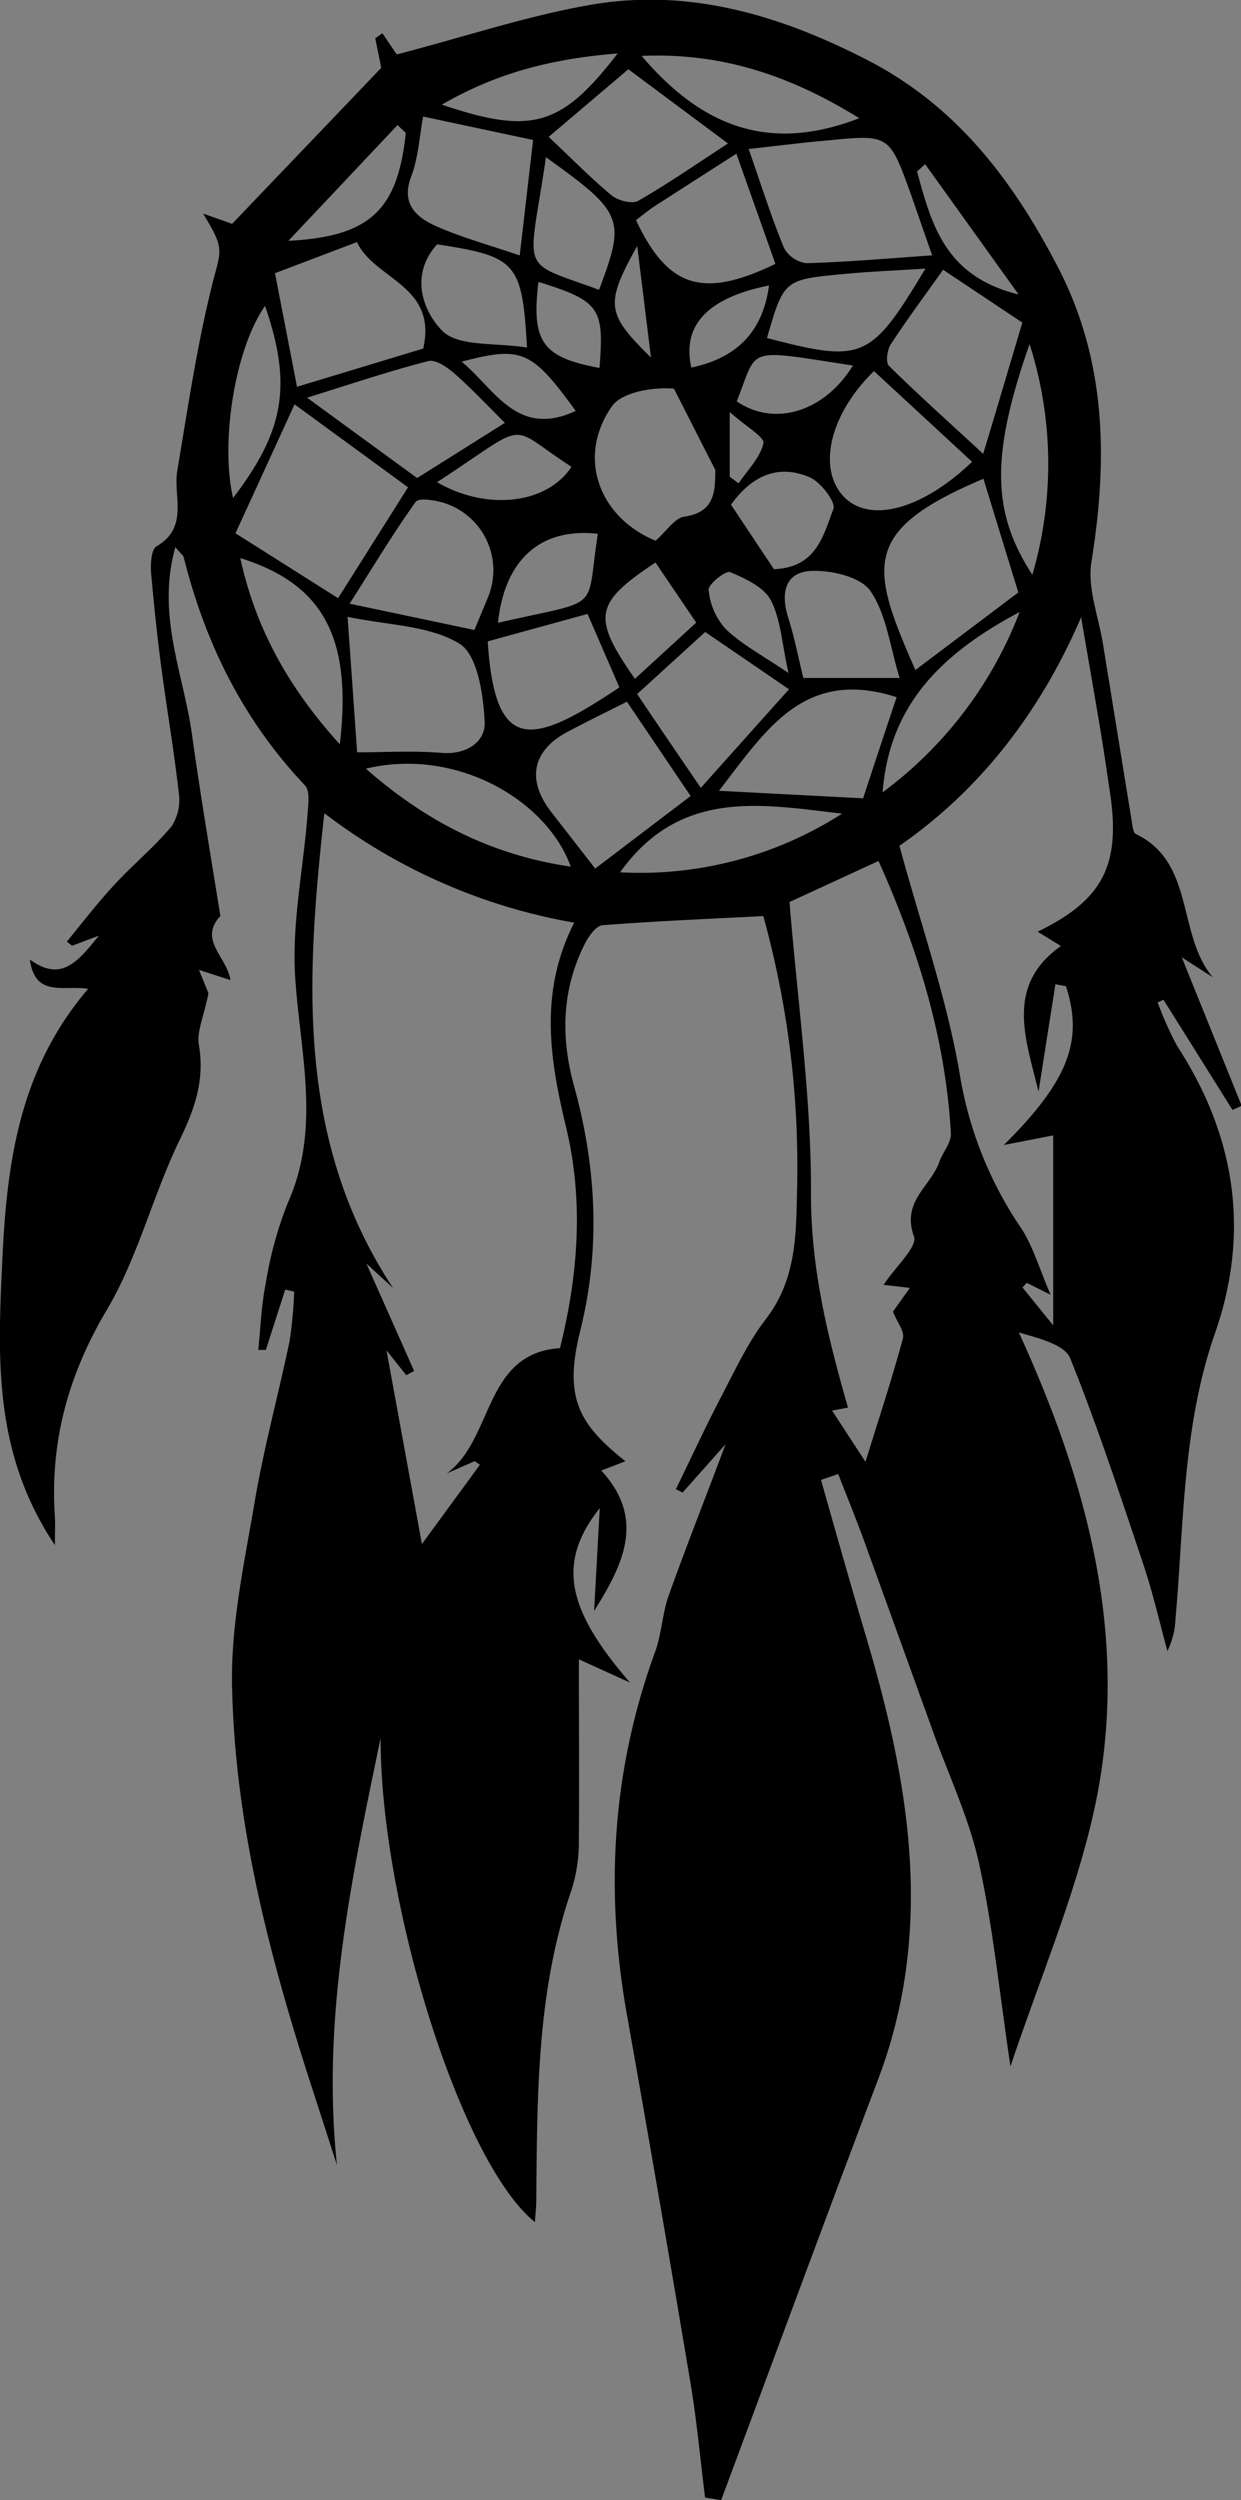 <svg id="Calque_1" data-name="Calque 1" xmlns="http://www.w3.org/2000/svg" width="173.33" height="349.04" viewBox="0 0 173.33 349.04"><rect x="0" y="0" width="173.33" height="349.04" fill="#808080" stroke="none"/><defs><style>.cls-1{fill:#fff;}</style></defs><path d="M151.37,25.86c-3.12,3.33.94,5.71,1.41,8.94l-4.4-1.43,1.33,3.27c-.65,3.22-1.66,5.34-1.34,7.23.83,4.86-.57,8.87-2.67,13.21-3.76,7.73-5.82,16.38-10.16,23.7-5.44,9.16-8,18.54-7.28,29,.06.95,0,1.9,0,3.9-8.55-12.75-8-25.95-7.36-39.47.62-13.72,2.3-26.83,12-38.19-3.45-.54-7.41,1.26-8.14-4.1,4.29,3.16,6.62.46,9.64-3.33L130.67,30l-.75-.57c2.22-2.69,4.34-5.48,6.7-8,2.56-2.78,5.53-5.21,7.94-8.11a6.76,6.76,0,0,0,1-4.65c-.67-5.94-1.69-11.83-2.47-17.76-.57-4.28-1-8.57-1.39-12.87-.1-1.28,0-3.34.73-3.78,4.59-2.67,2.32-7,2.92-10.57,1.45-8.63,2.73-17.32,4.83-25.8,1.27-5.13,1.9-5-1.23-10.11l4.06,1.44,20.83-21.78L173-96.69l1-.69,2,2.95c9.66-2.5,18.47-5.48,27.52-7,13.6-2.23,26.24,1.6,38.36,7.86,12.41,6.42,20.24,16.85,26.45,28.8,6.81,13.09,7,26.92,4.7,41.17-.59,3.66,1,7.67,1.62,11.52q2,12.31,4,24.64c.11.65.18,1.65.58,1.84,8.3,4,5.71,14,10.74,20l-4.32-2.78c2.89,7.17,5.63,13.94,8.36,20.72l-1.28.59q-4.81-7.7-9.64-15.39l-.81.38A48.38,48.38,0,0,0,285,44c8.17,12.54,10.21,26,5.29,40.09-4.54,13-4.33,26.51-5.52,39.9a11.39,11.39,0,0,1-1.13,4.49c-1.08-4-2-8-3.28-11.87-3.27-9.74-6.47-19.52-10.29-29-.77-1.9-4.18-2.75-7.18-3.62C273,106.05,278.78,128.6,273,152.45c-2.71,11.24-7.25,22-11.28,34-1.55-10.35-2.44-19.48-4.4-28.38-1.37-6.24-4.19-12.17-6.37-18.23q-4.83-13.4-9.68-26.78c-1.14-3.12-2.4-6.21-3.61-9.31l-2.4.83c2,7.06,4,14.13,6.08,21.16,6.19,20.67,9.9,41.38,1.9,62.51-7.4,19.55-14.63,39.17-21.93,58.76l-2.24-.36c-.66-5.25-1.14-10.53-2-15.75q-4.32-25.83-8.91-51.62c-3.08-17.25-2.12-34.13,3.92-50.67.9-2.47,1-5.25,1.85-7.74,2.5-7,5.22-13.84,8-21.28l-6,6.75-.94-.47c2.15-4.4,4.2-8.85,6.47-13.18,1.88-3.62,3.65-7.39,6.12-10.6,4.07-5.28,4.21-11.3,4.32-17.41a131,131,0,0,0-4.7-38.82c-7.64.4-15.06.7-22.46,1.28-.9.07-1.93,1.54-2.46,2.58-3.24,6.4-3.39,13.06-1.5,19.91,3.12,11.28,3.7,22.73.86,34.09-2.32,9.32-.3,13,6.3,18.25l-3.37,1.3c6.28,6.8,3,13.21-1,19.6q.39-7.17.79-14.36c-6,7.58-4.69,14.07,4.22,24.36l-7.14-3.25c0,8.34.07,16.79,0,25.24a22.19,22.19,0,0,1-1,6.89c-4.91,14.12-4.81,28.79-4.95,43.44,0,.95-.12,1.89-.19,3-10.34-8.33-21.59-44.55-21.55-67.57-4.07,19.58-8.26,39.14-6.1,59.59L164,188.93c-5.86-18.12-10.62-36.54-11-55.64-.17-8.52,1.71-17.14,3.16-25.64,1.28-7.55,3.32-15,4.88-22.47a60.62,60.62,0,0,0,.64-6.89L160.43,78l-2.71,8.43-1.06,0c.33-3.11.43-6.26,1.05-9.31a53.19,53.19,0,0,1,3.08-11.22c4.74-10.63,1.61-21.27,1-32C161.4,26.44,163,19,163.55,11.54c.11-1.31.35-3.16-.36-3.92-8.6-9.07-13.93-19.81-16.93-31.83-.07-.28-.4-.5-1.18-1.43-2.66,9.47,1.14,17.69,2.31,26.07S150,17.31,151.37,25.86Zm28.15,87.67,8.1-11.07-.73-.5L183,103.67c6.58-4.83,5.12-16.78,15.8-17.49,2.58-10.35,3.31-20.63.86-30.82-2.3-9.56-3.79-18.91,1.13-28.58a80,80,0,0,1-34.9-15.28c-2.53,23-4,45.66,9.59,66.28l-3.72-3.41c2.35,5.27,4.51,10.13,6.67,15l-1.1.59c-1.1-1.4-2.21-2.79-2.76-3.48Zm66.69-97.48c3.08,11.32,6.71,21.57,8.47,32.13a53.42,53.42,0,0,0,8.52,21.23c1.67,2.54,2.53,5.61,4.13,9.32L264,77.06l-.6.65L267.69,83V56.48l-6.89,1.34c9-8.94,11.14-14.56,8.67-22.17L268,35.38q-1.19,7.53-2.36,15c-1.74-7.3-4.75-14.76,3.13-20.34l-3.25-2c9.1-4.42,11.6-9.28,10.12-19.31-.42-2.8-.82-5.6-1.28-8.39-.9-5.4-1.85-10.8-2.77-16.2C265.79-2.37,257.25,8.42,246.21,16.05Zm-4.74,86c1.77-5.71,3.65-11.41,5.23-17.21.26-1-.81-2.28-1.39-3.75l2.36-3.32L244,77.34c1.65-2.51,4.78-5.31,4.24-6.78-1.77-4.87,2.38-7,3.55-10.39.48-1.35,1.69-2.68,1.61-4-.76-13.25-4.58-25.7-10.11-38L230.86,23.9c1.15,14.16,3.07,27.52,3,40.88,0,10.41,2.38,20,5.17,29.7l-2.22.42ZM177.58-34,161.73-45.58c-2.82,6.16-5.5,12-8.25,18l14.33,9.06Zm47.58-47.21c1.75,5,3.15,9.46,4.91,13.74a4.16,4.16,0,0,0,3.12,2.18c5.72-.15,11.43-.67,17.6-1.09-1.17-3.31-2.1-6-3-8.6-3-8.27-3-8.28-11.56-7.45C232.72-82.12,229.27-81.69,225.16-81.23Zm37.66,61.89c-1.57-5.11-3.22-10.46-4.87-15.87-17.19,7.25-15.84,12.28-9.51,26.7ZM170.47,3c3.9,0,7.88-.25,11.81.08,3.52.29,6.15-1.6,6-4.31-.17-3.82-1-9.37-3.49-10.92-4.21-2.58-10-2.58-15.66-3.77C169.63-9.09,170.05-3,170.47,3Zm33.25,16.23L217.05,9.1l-8.9-13.17c-3,1.52-5.69,2.82-8.31,4.22-4.93,2.62-5.73,6.72-2.25,11.19Zm11-67c-2.86-.26-7.24.47-8.63,2.42-5,7.05-1.88,15.55,6.07,18.81,1.55-1.36,2.66-3.17,4-3.36,4.19-.61,4.34-3.38,4.33-6.53M179.7-53.37c2-8.85-6.72-9.56-9.26-14.86L159-63.89c1,5.19,2,10.3,3.07,15.86Zm72.61-11c-2.62,3.69-5.08,7-7.31,10.41-.5.77-.73,2.54-.26,3,4.17,4.1,8.53,8,13.17,12.29,2-6.59,3.65-12.24,5.47-18.32ZM222.27-82,208.35-92.36l-11.13,9.44c3.2,3,5.87,5.75,8.79,8.16.89.74,2.86,1.25,3.71.77C213.84-76.34,217.74-79.06,222.27-82Zm-27.22-.49-15.36-3.27c-.53,2.82-.66,5.73-1.65,8.31-1.48,3.87.66,5.73,3.46,7,3.62,1.59,7.47,2.64,11.68,4.08C193.83-72,194.42-77.06,195.05-82.5Zm-8.2,68.41c.8-1.93,1.38-3.29,1.93-4.65a9.85,9.85,0,0,0-6.13-13.07c-1.27-.41-3.55-.77-4-.17-3.18,4.45-6,9.15-9.23,14.22Zm59,9.39c-13-4.18-18.3,4.64-24.84,13.06l20.13,1.05C242.51,5.22,244.18.23,245.82-4.7ZM191.11-43c-2.6-2.57-4.73-4.86-7.07-6.9-1-.88-2.64-2-3.67-1.71-5.36,1.37-10.62,3.15-16.89,5.1l15.37,11.22Zm51.55-7.22c-6.18,6-7.89,13.54-4.3,17.44s11,1.93,18-4.78ZM209.58-5.14c3,4.48,5.85,8.64,8.89,13.1L230.79-5.8l-11.7-8Zm-.16-66.16c4.45,9.46,9.34,11,19.47,6.11l-5.45-15.38c-4.21,2.7-7.82,5-11.42,7.33C211.2-72.71,210.45-72.08,209.42-71.3ZM188.71-12.49c1,15.76,6.16,14.62,18.39,6.42l-4.45-10.25Zm44.08,5.11h13.45c-1.35-4.4-1.83-8.84-4.05-12.1-1.34-2-5.4-2.94-8.19-2.85-3.81.13-4.41,3.13-3.31,6.56C231.54-13.1,232.07-10.32,232.79-7.38ZM171.69,5.28c8.68,7.61,17.78,12.08,28.61,13.68C197.05,9.81,184.45,2.24,171.69,5.28ZM240.6-85.53c-9.45-5.84-19-9.18-30.4-8.7C218.6-84.36,228-80.64,240.6-85.53Zm9.23,21c-4.37.28-7.93.42-11.48.76-8.28.78-8.27.82-10.64,8.93C241.12-51.35,242.18-51.78,249.83-64.51ZM168.05,1.88c1.76-14.91-2.33-22.38-13.9-26C156.31-14.24,160.91-6,168.05,1.88ZM207.2,19.75a52.22,52.22,0,0,0,31-8.19C227,10.26,215.6,8,207.2,19.75Zm-13-73.25c-.68-11.91-1.46-12.71-12.56-14.42-3.89,4.3-1.94,9.39.73,12.08C184.64-53.58,189.8-54.23,194.24-53.5ZM264.39-54c-5.44,15.56-5.29,23.51.39,32.21A55.06,55.06,0,0,0,264.39-54Zm-67.56-26c-2.4,16.47-4,14.25,7.43,18.43C208-71.48,207.66-72.33,196.83-80.09Zm47,88.61A56.39,56.39,0,0,0,263-16.59C252.21-10.85,244.84-3.74,243.87,8.52ZM228.68-22.57c6-.22,6.9-4.78,8.31-8.39.38-.95-1.76-3.76-3.3-4.43-4.48-1.93-8.15-.16-11,3.82Zm-21.79-72c-9.11.73-16.85,2.66-24.58,7.15C194.86-83.18,199-84.36,206.89-94.61ZM153.14-32.5c7.2-9.44,8.26-15.78,4.47-26.83C153.47-53.42,151.32-40.52,153.14-32.5Zm51,5c-8.08-.93-13.08,3.63-14,12.42C205.05-18.5,202.31-16.34,204.1-27.53Zm8,4c-8.57,5.69-8.9,7.6-2.87,16.24l8.56-7.85ZM177.27-83.47l-1.16-1.1L160.87-68.41C172.41-69,176.13-72.81,177.27-83.47Zm4.36,48.76c7.07,4.08,15.41,3,18.78-2.15C191.11-42.85,195-43.44,181.63-34.71ZM239.72-51c-15.3-2.33-13.17-2.66-16.23,5C228.69-42.43,235.68-44.45,239.72-51Zm-9,42.94c-.94-4.21-1.08-7.54-2.49-10.21-1-1.83-3.55-3-5.66-3.89-.64-.26-3.13,1.75-3,2.5a9.42,9.42,0,0,0,2.37,5.44C224.15-12.09,227-10.59,230.72-8.07ZM201-44.66c-6.15-8.48-7.54-9.08-15.93-6.88C189.74-47.66,192.82-40.87,201-44.66Zm-5.21-18c-1,8.37.54,10.51,8.53,12C205-59.08,204.34-60,195.79-62.68Zm54-16.43-1.12,1c2,7.22,3.81,14.63,14.19,17.17C258-67.68,253.91-73.4,249.8-79.11ZM228-62.18c-8.61,1.74-12.17,5.57-10.85,11.46C223.27-52,227.11-55.5,228-62.18Zm-18.41-5.51c-4.55,8.17-4.31,9.45,1.92,15.57Zm12.92,32.22,1.24.92c1.24-1.84,3-3.57,3.47-5.59.19-.86-2.43-2.33-4.71-4.37Z" transform="translate(-120.59 102.03)"/><path class="cls-1" d="M230.72-8.07" transform="translate(-120.59 102.03)"/><path class="cls-1" d="M222.57-22.17" transform="translate(-120.59 102.03)"/><path class="cls-1" d="M209.61-67.69" transform="translate(-120.59 102.03)"/><path class="cls-1" d="M211.53-52.12" transform="translate(-120.59 102.03)"/></svg>